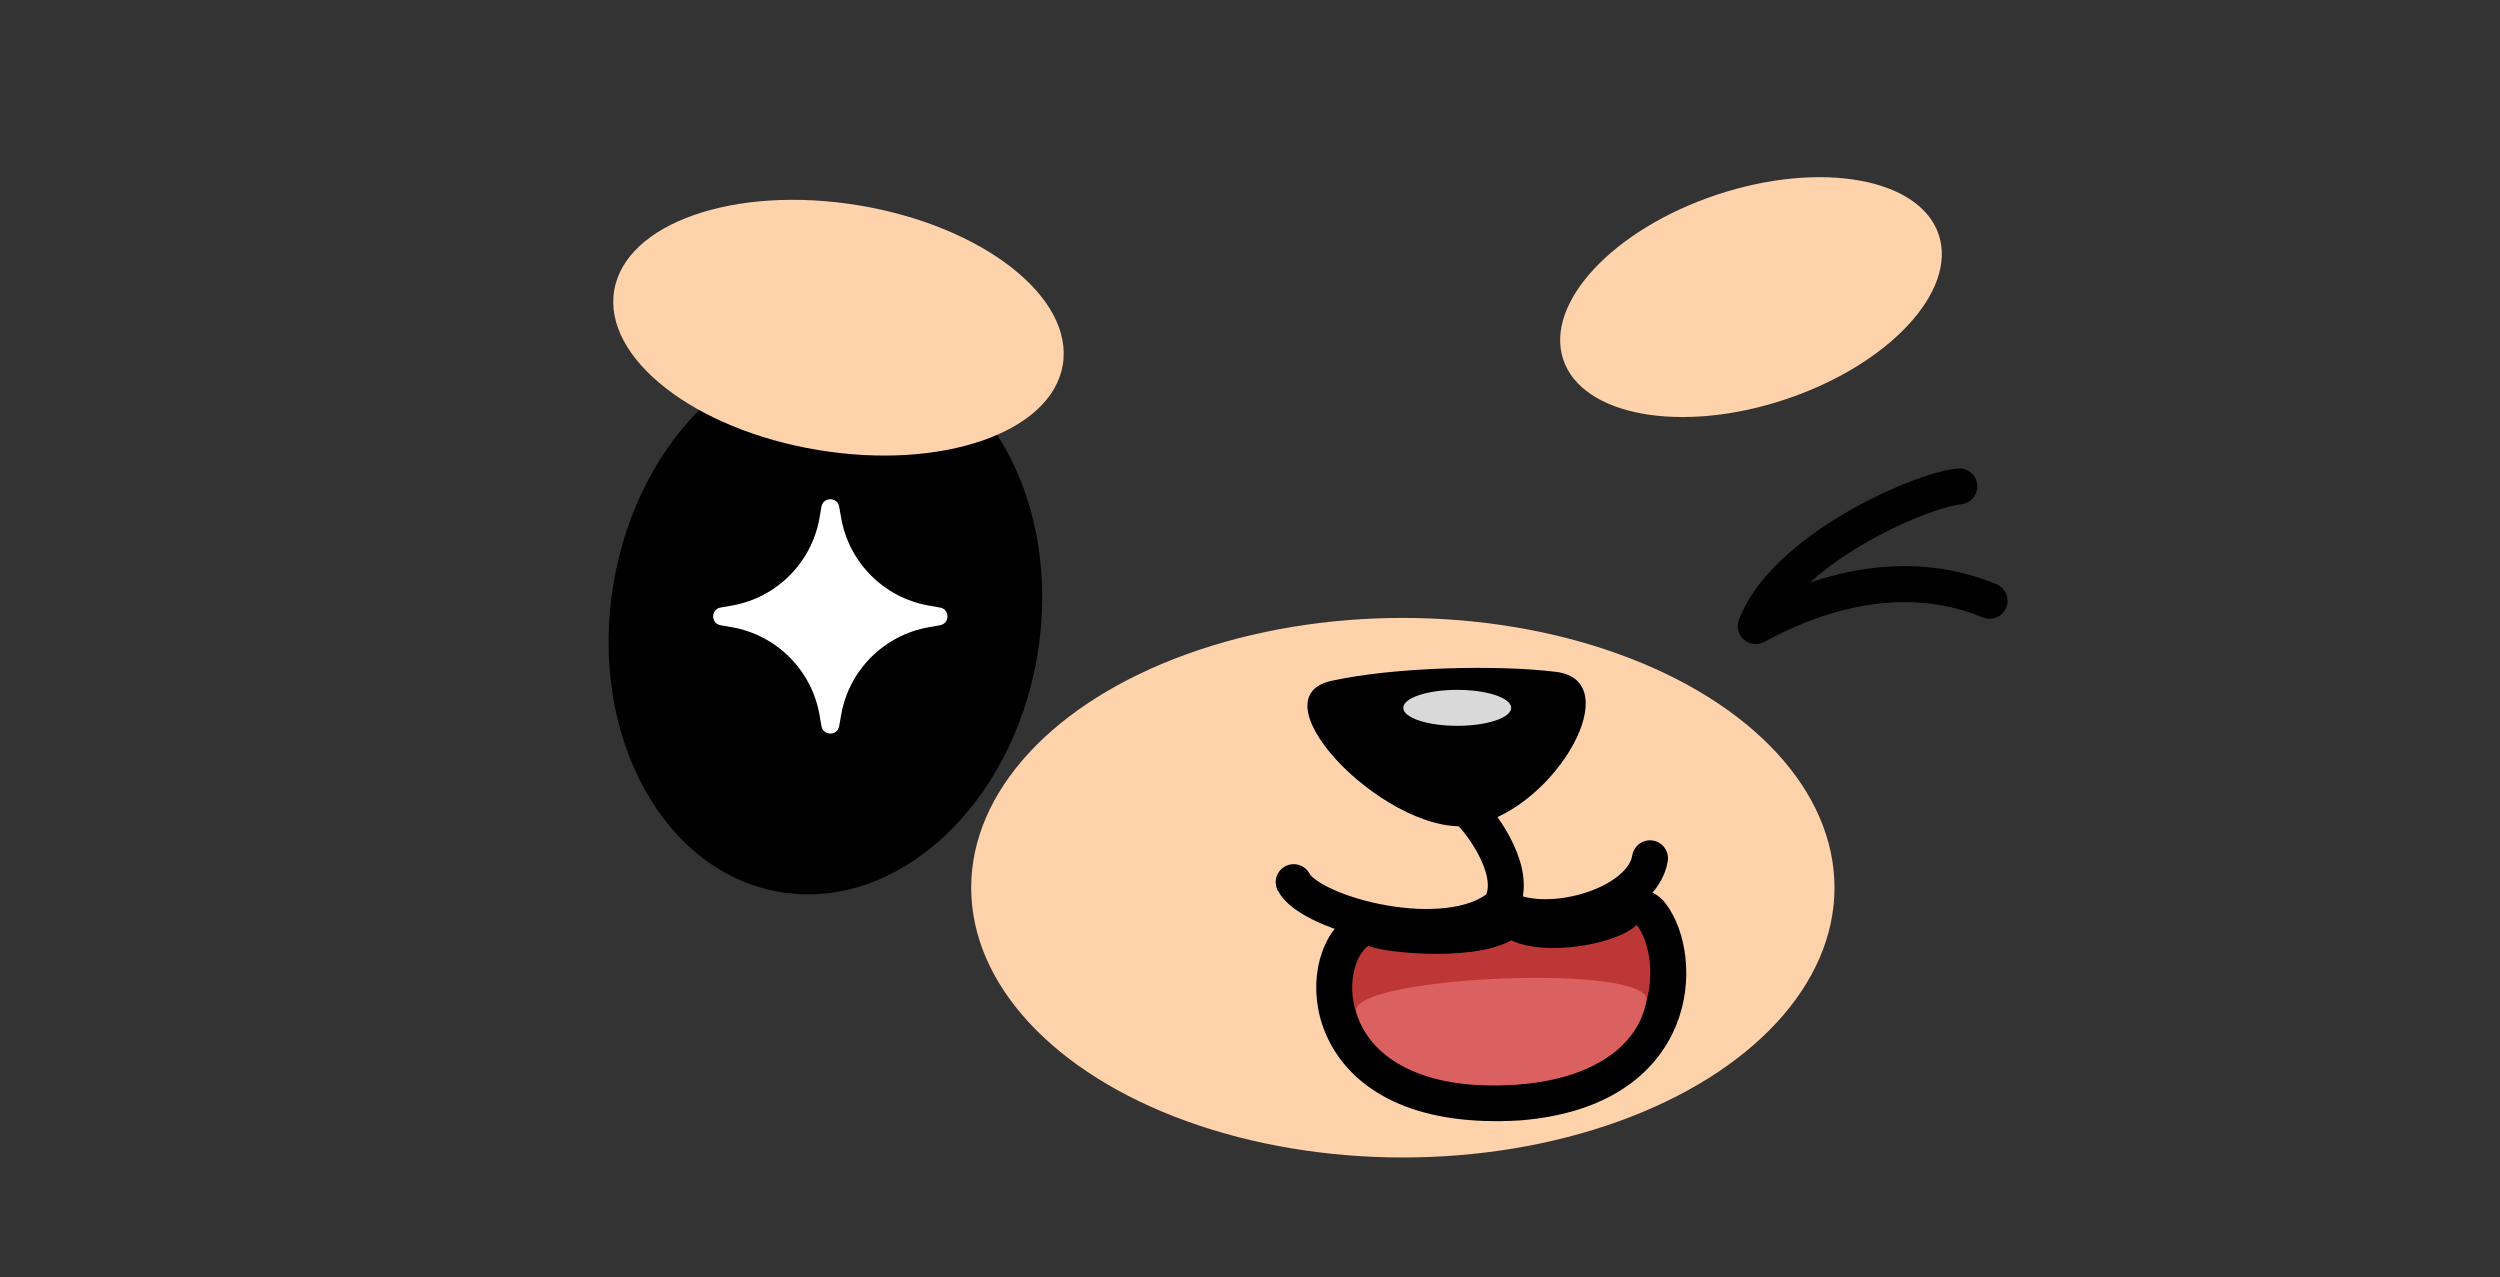 <svg width="139" height="71" viewBox="0 0 139 71" fill="none" xmlns="http://www.w3.org/2000/svg">
<rect x="0" y="0" width="139" height="71" fill="#333333" stroke="none"/>
<ellipse cx="45.892" cy="34.452" rx="11.951" ry="15.352" transform="rotate(9.385 45.892 34.452)" fill="black"/>
<ellipse cx="46.62" cy="18.22" rx="12.641" ry="6.895" transform="rotate(9.385 46.62 18.22)" fill="#FED2AB"/>
<ellipse cx="97.355" cy="16.519" rx="11" ry="6" transform="rotate(-18.381 97.355 16.519)" fill="#FED2AB"/>
<path d="M108.939 27.042C106.606 27.292 99.219 30.608 97.619 34.808C101.731 32.575 106.319 31.627 110.623 33.405" stroke="black" stroke-width="2" stroke-linecap="round" stroke-linejoin="round"/>
<path d="M45.673 28.172C45.77 27.62 46.562 27.62 46.659 28.172L46.767 28.791C47.201 31.284 49.154 33.236 51.647 33.671L52.265 33.779C52.817 33.875 52.817 34.668 52.265 34.764L51.647 34.872C49.154 35.307 47.201 37.259 46.767 39.752L46.659 40.371C46.562 40.923 45.77 40.923 45.673 40.371L45.566 39.752C45.131 37.259 43.179 35.307 40.685 34.872L40.067 34.764C39.515 34.668 39.515 33.875 40.067 33.779L40.685 33.671C43.179 33.236 45.131 31.284 45.566 28.791L45.673 28.172Z" fill="white"/>
<ellipse cx="77.998" cy="49.356" rx="24" ry="15" fill="#FED2AB"/>
<path d="M86.522 37.357C83.322 36.957 77.522 37.079 74.022 37.856C69.522 38.856 77.522 46.856 82.022 45.856C86.522 44.856 90.522 37.857 86.522 37.357Z" fill="black"/>
<ellipse cx="81.022" cy="39.356" rx="3" ry="1" fill="#D9D9D9"/>
<path d="M91.794 50.813C91.618 50.588 91.355 50.449 91.07 50.43C90.785 50.412 90.505 50.516 90.302 50.717C90.187 50.83 89.898 51.013 89.397 51.197C88.92 51.372 88.333 51.519 87.708 51.61C86.41 51.799 85.17 51.72 84.459 51.381C84.169 51.243 83.831 51.252 83.549 51.406C83.114 51.644 82.484 51.819 81.716 51.924C80.961 52.026 80.136 52.051 79.352 52.028C78.569 52.005 77.849 51.935 77.31 51.854C77.04 51.813 76.828 51.771 76.684 51.735C76.636 51.723 76.602 51.714 76.579 51.707C76.24 51.514 75.813 51.535 75.492 51.772C74.738 52.329 74.326 53.326 74.215 54.313C74.098 55.343 74.28 56.536 74.907 57.65C76.198 59.946 79.17 61.613 84.424 61.298L84.443 61.297C88.894 60.944 91.286 59.002 92.254 56.665C92.721 55.536 92.828 54.373 92.718 53.364C92.611 52.375 92.286 51.446 91.794 50.813ZM76.554 51.698C76.537 51.692 76.539 51.692 76.555 51.699C76.555 51.698 76.554 51.698 76.554 51.698Z" fill="#BE3737" stroke="black" stroke-width="2" stroke-linejoin="round"/>
<path d="M91.558 55.503C91.263 57.8 88.99 59.98 84.334 60.3C78.937 60.701 76.114 58.678 75.437 56.337C74.495 54.355 91.028 53.52 91.558 55.503Z" fill="#DB6060"/>
<path d="M81.918 45.356C82.366 45.811 84.491 48.57 83.429 50.375M83.429 50.375C80.491 52.869 72.866 50.852 71.929 49.048M83.429 50.375C85.741 51.914 91.304 50.428 91.741 47.721" stroke="black" stroke-width="2" stroke-linecap="round"/>
</svg>
